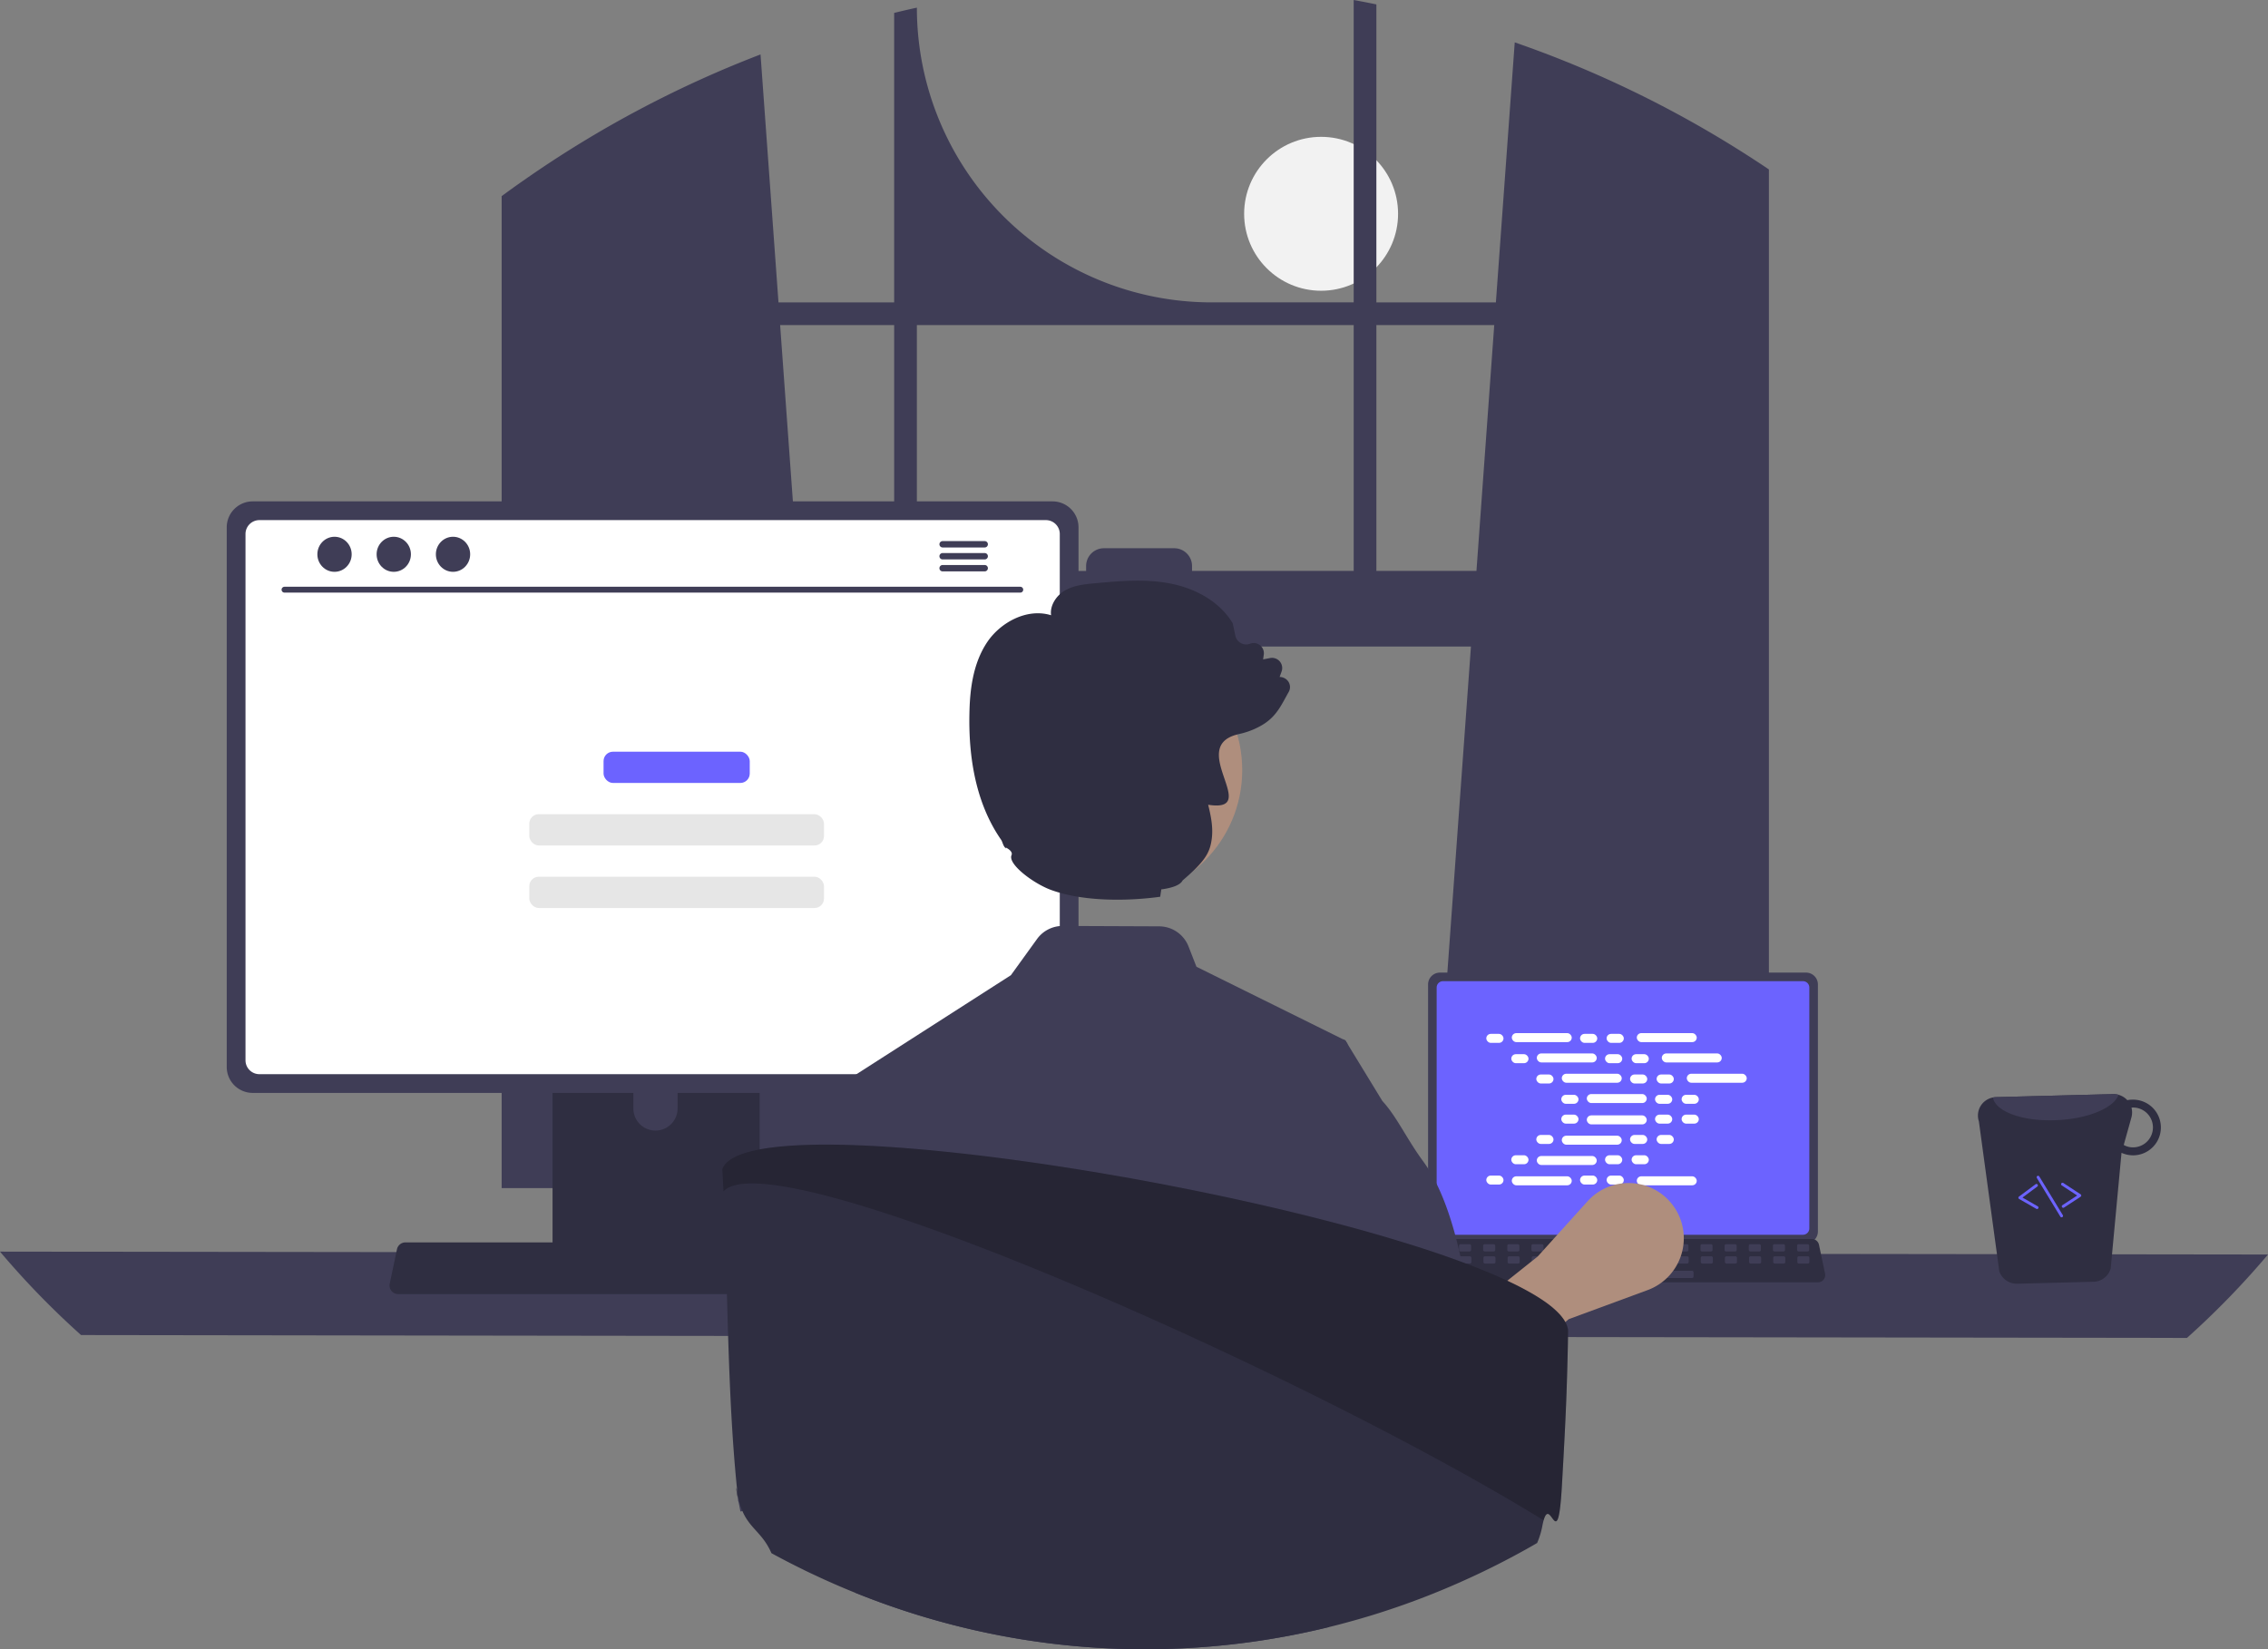 <svg width="786.82" height="572.258" xmlns="http://www.w3.org/2000/svg" data-name="Layer 1">

 <rect width="100%" height="100%" fill="#808080" stroke="none"/>

 <g>
  <title>Layer 1</title>
  <circle id="svg_1" fill="#f2f2f2" r="26.701" cy="74.182" cx="458.321"/>
  <path id="svg_3" fill="#3f3d56" d="m608.426,55.32c-0.87,-0.58 -1.75,-1.13 -2.62,-1.69a380.24,380.24 0 0 0 -80.31,-38.93l-6.54,90.22l-41.46,0l0,-103.39c-2.61,-0.54 -5.24,-1.05 -7.87,-1.53l0,104.92l-49.27,0a102.27,102.27 0 0 1 -102.27,-102.27l0,-0c-2.64,0.57 -5.26,1.18 -7.88,1.83l0,100.44l-40.13,0l-6.23,-86.03a380.858,380.858 0 0 0 -81.94,43.53c-0.44,0.3 -0.88,0.61 -1.31,0.91c-2.21,1.55 -4.39,3.13 -6.56,4.73l0,344.19l118.27,0l-2.09,-28.95l-11.5,-158.95l231.59,0l-11.5,158.95l-2.09,28.95l116.96,0l0,-353.45q-2.61,-1.77 -5.25,-3.48zm-298.22,142.78l-33.39,0l-6.17,-85.3l39.56,0l0,85.3zm159.42,0l-56.08,0l0,-1.69a6.18,6.18 0 0 0 -6.19,-6.18l-24.38,0a6.178,6.178 0 0 0 -6.18,6.18l0,1.69l-58.71,0l0,-85.3l151.54,0l0,85.3zm7.87,0l0,-85.3l40.89,0l-6.17,85.3l-34.72,0z"/>
  <path id="svg_4" fill="#3f3d56" d="m-0,434.291a289.003,289.003 0 0 0 28.12,28.95l730.58,1a289.003,289.003 0 0 0 28.12,-28.95l-786.82,-1z"/>
  <path id="svg_5" fill="#3f3d56" d="m495.43,341.591l0,85.704a4.122,4.122 0 0 0 4.119,4.119l127.004,0a4.122,4.122 0 0 0 4.119,-4.119l0,-85.704a4.124,4.124 0 0 0 -4.119,-4.115l-127.004,0a4.124,4.124 0 0 0 -4.119,4.115z"/>
  <path id="svg_6" fill="#6c63ff" d="m498.409,342.658l0,83.58a2.205,2.205 0 0 0 2.201,2.201l124.885,0a2.205,2.205 0 0 0 2.201,-2.201l0,-83.58a2.206,2.206 0 0 0 -2.201,-2.206l-124.885,0a2.206,2.206 0 0 0 -2.201,2.206z"/>
  <path id="svg_7" fill="#2f2e41" d="m492.774,444.01a2.47,2.47 0 0 0 1.943,0.93l135.992,0a2.502,2.502 0 0 0 2.446,-3.016l-2.111,-10.027a2.507,2.507 0 0 0 -1.558,-1.818a2.425,2.425 0 0 0 -0.888,-0.168l-131.778,0a2.424,2.424 0 0 0 -0.888,0.168a2.507,2.507 0 0 0 -1.558,1.818l-2.111,10.027a2.501,2.501 0 0 0 0.511,2.086z"/>
  <rect id="svg_8" transform="rotate(-180 1457.67 1029.82)" fill="#3f3d56" rx="0.488" height="2.513" width="4.188" y="1625.407" x="2287.7"/>
  <rect id="svg_9" transform="rotate(-180 1440.91 1029.82)" fill="#3f3d56" rx="0.488" height="2.513" width="4.188" y="1625.407" x="2262.569"/>
  <rect id="svg_10" transform="rotate(-180 1424.16 1029.82)" fill="#3f3d56" rx="0.488" height="2.513" width="4.188" y="1625.407" x="2237.438"/>
  <rect id="svg_11" transform="rotate(-180 1407.4 1029.82)" fill="#3f3d56" rx="0.488" height="2.513" width="4.188" y="1625.407" x="2212.307"/>
  <rect id="svg_12" transform="rotate(-180 1390.65 1029.82)" fill="#3f3d56" rx="0.488" height="2.513" width="4.188" y="1625.407" x="2187.176"/>
  <rect id="svg_13" transform="rotate(-180 1373.9 1029.82)" fill="#3f3d56" rx="0.488" height="2.513" width="4.188" y="1625.407" x="2162.045"/>
  <rect id="svg_14" transform="rotate(-180 1357.14 1029.82)" fill="#3f3d56" rx="0.488" height="2.513" width="4.188" y="1625.407" x="2136.914"/>
  <rect id="svg_15" transform="rotate(-180 1340.39 1029.82)" fill="#3f3d56" rx="0.488" height="2.513" width="4.188" y="1625.407" x="2111.783"/>
  <rect id="svg_16" transform="rotate(-180 1323.63 1029.82)" fill="#3f3d56" rx="0.488" height="2.513" width="4.188" y="1625.407" x="2086.652"/>
  <rect id="svg_17" transform="rotate(-180 1306.88 1029.82)" fill="#3f3d56" rx="0.488" height="2.513" width="4.188" y="1625.407" x="2061.521"/>
  <rect id="svg_18" transform="rotate(-180 1290.13 1029.82)" fill="#3f3d56" rx="0.488" height="2.513" width="4.188" y="1625.407" x="2036.39"/>
  <rect id="svg_19" transform="rotate(-180 1273.37 1029.82)" fill="#3f3d56" rx="0.488" height="2.513" width="4.188" y="1625.407" x="2011.259"/>
  <rect id="svg_20" transform="rotate(-180 1256.62 1029.82)" fill="#3f3d56" rx="0.488" height="2.513" width="4.188" y="1625.407" x="1986.129"/>
  <rect id="svg_21" transform="rotate(-180 1239.86 1029.82)" fill="#3f3d56" rx="0.488" height="2.513" width="4.188" y="1625.407" x="1960.998"/>
  <rect id="svg_22" transform="rotate(-180 1223.11 1029.82)" fill="#3f3d56" rx="0.488" height="2.513" width="4.188" y="1625.407" x="1935.867"/>
  <rect id="svg_23" transform="rotate(-180 1206.36 1029.82)" fill="#3f3d56" rx="0.488" height="2.513" width="4.188" y="1625.407" x="1910.736"/>
  <rect id="svg_24" transform="rotate(-180 1457.86 1038.2)" fill="#3f3d56" rx="0.488" height="2.513" width="4.188" y="1637.973" x="2287.997"/>
  <rect id="svg_25" transform="rotate(-180 1441.11 1038.2)" fill="#3f3d56" rx="0.488" height="2.513" width="4.188" y="1637.973" x="2262.866"/>
  <rect id="svg_26" transform="rotate(-180 1424.36 1038.2)" fill="#3f3d56" rx="0.488" height="2.513" width="4.188" y="1637.973" x="2237.735"/>
  <rect id="svg_27" transform="rotate(-180 1407.6 1038.2)" fill="#3f3d56" rx="0.488" height="2.513" width="4.188" y="1637.973" x="2212.604"/>
  <rect id="svg_28" transform="rotate(-180 1390.85 1038.2)" fill="#3f3d56" rx="0.488" height="2.513" width="4.188" y="1637.973" x="2187.473"/>
  <rect id="svg_29" transform="rotate(-180 1374.09 1038.2)" fill="#3f3d56" rx="0.488" height="2.513" width="4.188" y="1637.973" x="2162.342"/>
  <rect id="svg_30" transform="rotate(-180 1357.34 1038.2)" fill="#3f3d56" rx="0.488" height="2.513" width="4.188" y="1637.973" x="2137.211"/>
  <rect id="svg_31" transform="rotate(-180 1340.59 1038.2)" fill="#3f3d56" rx="0.488" height="2.513" width="4.188" y="1637.973" x="2112.08"/>
  <rect id="svg_32" transform="rotate(-180 1323.83 1038.2)" fill="#3f3d56" rx="0.488" height="2.513" width="4.188" y="1637.973" x="2086.949"/>
  <rect id="svg_33" transform="rotate(-180 1307.08 1038.2)" fill="#3f3d56" rx="0.488" height="2.513" width="4.188" y="1637.973" x="2061.818"/>
  <rect id="svg_34" transform="rotate(-180 1290.32 1038.2)" fill="#3f3d56" rx="0.488" height="2.513" width="4.188" y="1637.973" x="2036.687"/>
  <rect id="svg_35" transform="rotate(-180 1273.57 1038.2)" fill="#3f3d56" rx="0.488" height="2.513" width="4.188" y="1637.973" x="2011.556"/>
  <rect id="svg_36" transform="rotate(-180 1256.82 1038.2)" fill="#3f3d56" rx="0.488" height="2.513" width="4.188" y="1637.973" x="1986.425"/>
  <rect id="svg_37" transform="rotate(-180 1240.06 1038.2)" fill="#3f3d56" rx="0.488" height="2.513" width="4.188" y="1637.973" x="1961.295"/>
  <rect id="svg_38" transform="rotate(-180 1223.31 1038.2)" fill="#3f3d56" rx="0.488" height="2.513" width="4.188" y="1637.973" x="1936.164"/>
  <rect id="svg_39" transform="rotate(-180 1206.55 1038.2)" fill="#3f3d56" rx="0.488" height="2.513" width="4.188" y="1637.973" x="1911.033"/>
  <rect id="svg_40" transform="rotate(-180 1348.13 1048.25)" fill="#3f3d56" rx="0.488" height="2.513" width="33.508" y="1653.051" x="2108.729"/>
  <rect id="svg_41" fill="#fff" rx="1.561" height="3.122" width="5.966" y="358.737" x="515.631"/>
  <rect id="svg_42" fill="#fff" rx="1.561" height="3.122" width="5.966" y="358.737" x="548.154"/>
  <rect id="svg_43" fill="#fff" rx="1.561" height="3.122" width="5.966" y="358.737" x="557.369"/>
  <rect id="svg_44" fill="#fff" rx="1.561" height="3.122" width="20.796" y="358.477" x="524.477"/>
  <rect id="svg_45" fill="#fff" rx="1.561" height="3.122" width="20.796" y="358.477" x="567.841"/>
  <rect id="svg_46" fill="#fff" rx="1.561" height="3.122" width="5.966" y="365.784" x="524.304"/>
  <rect id="svg_47" fill="#fff" rx="1.561" height="3.122" width="5.966" y="365.784" x="556.827"/>
  <rect id="svg_48" fill="#fff" rx="1.561" height="3.122" width="5.966" y="365.784" x="566.042"/>
  <rect id="svg_49" fill="#fff" rx="1.561" height="3.122" width="20.796" y="365.523" x="533.15"/>
  <rect id="svg_50" fill="#fff" rx="1.561" height="3.122" width="20.796" y="365.523" x="576.514"/>
  <rect id="svg_51" fill="#fff" rx="1.561" height="3.122" width="5.966" y="372.83" x="532.977"/>
  <rect id="svg_52" fill="#fff" rx="1.561" height="3.122" width="5.966" y="372.83" x="565.5"/>
  <rect id="svg_53" fill="#fff" rx="1.561" height="3.122" width="5.966" y="372.83" x="574.715"/>
  <rect id="svg_54" fill="#fff" rx="1.561" height="3.122" width="20.796" y="372.57" x="541.823"/>
  <rect id="svg_55" fill="#fff" rx="1.561" height="3.122" width="20.796" y="372.57" x="585.187"/>
  <rect id="svg_56" fill="#fff" rx="1.561" height="3.122" width="5.966" y="379.877" x="541.649"/>
  <rect id="svg_57" fill="#fff" rx="1.561" height="3.122" width="5.966" y="379.877" x="574.172"/>
  <rect id="svg_58" fill="#fff" rx="1.561" height="3.122" width="5.966" y="379.877" x="583.387"/>
  <rect id="svg_59" fill="#fff" rx="1.561" height="3.122" width="20.796" y="379.617" x="550.496"/>
  <rect id="svg_60" fill="#fff" rx="1.561" height="3.122" width="5.966" y="407.898" x="548.154"/>
  <rect id="svg_61" fill="#fff" rx="1.561" height="3.122" width="5.966" y="407.898" x="557.369"/>
  <rect id="svg_62" fill="#fff" rx="1.561" height="3.122" width="20.796" y="408.158" x="567.841"/>
  <rect id="svg_63" fill="#fff" rx="1.561" height="3.122" width="5.966" y="407.898" x="515.631"/>
  <rect id="svg_64" fill="#fff" rx="1.561" height="3.122" width="20.796" y="408.158" x="524.477"/>
  <rect id="svg_65" fill="#fff" rx="1.561" height="3.122" width="5.966" y="400.851" x="524.304"/>
  <rect id="svg_66" fill="#fff" rx="1.561" height="3.122" width="5.966" y="400.851" x="556.827"/>
  <rect id="svg_67" fill="#fff" rx="1.561" height="3.122" width="5.966" y="400.851" x="566.042"/>
  <rect id="svg_68" fill="#fff" rx="1.561" height="3.122" width="20.796" y="401.111" x="533.15"/>
  <rect id="svg_69" fill="#fff" rx="1.561" height="3.122" width="5.966" y="393.804" x="532.977"/>
  <rect id="svg_70" fill="#fff" rx="1.561" height="3.122" width="5.966" y="393.804" x="565.5"/>
  <rect id="svg_71" fill="#fff" rx="1.561" height="3.122" width="5.966" y="393.804" x="574.715"/>
  <rect id="svg_72" fill="#fff" rx="1.561" height="3.122" width="20.796" y="394.064" x="541.823"/>
  <rect id="svg_73" fill="#fff" rx="1.561" height="3.122" width="5.966" y="386.758" x="541.649"/>
  <rect id="svg_74" fill="#fff" rx="1.561" height="3.122" width="5.966" y="386.758" x="574.172"/>
  <rect id="svg_75" fill="#fff" rx="1.561" height="3.122" width="5.966" y="386.758" x="583.387"/>
  <rect id="svg_76" fill="#fff" rx="1.561" height="3.122" width="20.796" y="387.018" x="550.496"/>
  <path id="svg_77" fill="#af8e7d" d="m504.917,490.482l-13.35,-21.102l41.902,-33.403l17.295,-19.161a19.161,19.161 0 0 1 32.418,6.828l0,0a19.161,19.161 0 0 1 -11.57,23.991l-27.349,10.075l-39.347,32.771z"/>
  <path id="svg_78" fill="#2f2e41" d="m191.69,337.481l0,102.56l71.85,0l0,-102.56a3.448,3.448 0 0 0 -2.43,-3.3a3.175,3.175 0 0 0 -1.03,-0.16l-64.92,0a3.463,3.463 0 0 0 -3.47,3.46zm28.04,35.24a7.67,7.67 0 0 1 15.34,0l0,11.9a7.67,7.67 0 0 1 -15.34,0l0,-11.9z"/>
  <path id="svg_79" fill="#3f3d56" d="m191.47,436.761l0,9.89a1.946,1.946 0 0 0 1.93,1.94l68.43,0a1.94,1.94 0 0 0 1.93,-1.94l0,-9.89l-72.29,0z"/>
  <path id="svg_80" fill="#3f3d56" d="m78.66,182.961l0,187.26a9.007,9.007 0 0 0 9,9l277.5,0a9.007,9.007 0 0 0 9,-9l0,-187.26a9.011,9.011 0 0 0 -9,-8.99l-277.5,0a9.012,9.012 0 0 0 -9,8.99z"/>
  <path id="svg_81" fill="#fff" d="m85.17,185.291l0,182.62a4.818,4.818 0 0 0 4.81,4.81l272.87,0a4.818,4.818 0 0 0 4.81,-4.81l0,-182.62a4.82,4.82 0 0 0 -4.81,-4.82l-272.87,0a4.821,4.821 0 0 0 -4.81,4.82z"/>
  <path id="svg_82" fill="#2f2e41" d="m135.81,447.921a2.948,2.948 0 0 0 2.32,1.11l162.34,0a2.987,2.987 0 0 0 2.92,-3.6l-2.52,-11.97a2.993,2.993 0 0 0 -1.86,-2.17a2.895,2.895 0 0 0 -1.06,-0.2l-157.31,0a2.894,2.894 0 0 0 -1.06,0.2a2.992,2.992 0 0 0 -1.86,2.17l-2.52,11.97a2.985,2.985 0 0 0 0.61,2.49z"/>
  <path id="svg_83" fill="#3f3d56" d="m353.994,205.628l-255.323,0a1.016,1.016 0 0 1 0,-2.031l255.323,0a1.016,1.016 0 0 1 0,2.031z"/>
  <ellipse id="svg_84" fill="#3f3d56" ry="6.083" rx="5.95" cy="192.33" cx="116.051"/>
  <ellipse id="svg_85" fill="#3f3d56" ry="6.083" rx="5.95" cy="192.33" cx="136.607"/>
  <ellipse id="svg_86" fill="#3f3d56" ry="6.083" rx="5.95" cy="192.33" cx="157.163"/>
  <path id="svg_87" fill="#3f3d56" d="m341.616,187.751l-14.6,0a1.105,1.105 0 0 0 0,2.21l14.6,0a1.105,1.105 0 0 0 0,-2.21z"/>
  <path id="svg_88" fill="#3f3d56" d="m341.616,191.901l-14.6,0a1.105,1.105 0 0 0 0,2.21l14.6,0a1.105,1.105 0 0 0 0,-2.21z"/>
  <path id="svg_89" fill="#3f3d56" d="m341.616,196.051l-14.6,0a1.105,1.105 0 0 0 0,2.21l14.6,0a1.105,1.105 0 0 0 0,-2.21z"/>
  <path id="svg_90" fill="#2f2e41" d="m693.596,441.101a6.416,6.416 0 0 0 6.183,4.331l26.492,-0.682a6.329,6.329 0 0 0 5.981,-4.657l3.749,-40.087a9.794,9.794 0 0 0 4.238,0.871a9.661,9.661 0 1 0 -0.485,-19.317a8.184,8.184 0 0 0 -1.736,0.181a6.548,6.548 0 0 0 -4.874,-2.103l-40.751,1.052a5.853,5.853 0 0 0 -1.005,0.125a6.365,6.365 0 0 0 -4.873,8.265l7.081,52.021zm43.173,-43.817l2.668,-9.553a6.506,6.506 0 0 0 0.02,-3.375c0.129,-0 0.244,-0.062 0.373,-0.062a6.91,6.91 0 0 1 0.324,13.817a6.505,6.505 0 0 1 -3.385,-0.828z"/>
  <path id="svg_91" fill="#3f3d56" d="m691.387,380.815c0.868,4.964 10.629,8.454 22.366,7.847c10.793,-0.497 19.617,-4.287 21.234,-8.778a6.025,6.025 0 0 0 -1.844,-0.246l-40.751,1.052a5.853,5.853 0 0 0 -1.005,0.125z"/>
  <path id="svg_92" fill="#6c63ff" d="m715.904,419.073a0.497,0.497 0 0 0 0.151,-0.066l5.753,-3.766a0.499,0.499 0 0 0 0,-0.836l-5.98,-3.917a0.5,0.5 0 1 0 -0.548,0.836l5.341,3.498l-5.114,3.348a0.5,0.5 0 0 0 0.396,0.903l0,-0z"/>
  <path id="svg_93" fill="#6c63ff" d="m706.818,419.492a0.5,0.5 0 0 0 0.126,-0.918l-5.303,-3.04l5.126,-3.807a0.5,0.5 0 1 0 -0.596,-0.802l-5.739,4.263a0.5,0.5 0 0 0 0.049,0.835l5.965,3.42a0.5,0.5 0 0 0 0.372,0.051z"/>
  <path id="svg_94" fill="#6c63ff" d="m715.332,422.373a0.482,0.482 0 0 0 0.137,-0.058a0.5,0.5 0 0 0 0.168,-0.687l-8.155,-13.408a0.5,0.5 0 0 0 -0.854,0.521l8.155,13.408a0.5,0.5 0 0 0 0.55,0.224z"/>
  <rect id="svg_95" fill="#6c63ff" rx="3.264" height="10.846" width="50.719" y="260.827" x="209.385"/>
  <rect id="svg_96" fill="#e6e6e6" rx="3.264" height="10.846" width="102.236" y="282.519" x="183.626"/>
  <rect id="svg_97" fill="#e6e6e6" rx="3.264" height="10.846" width="102.236" y="304.21" x="183.626"/>
  <path id="svg_98" fill="#3f3d56" d="m290.711,376.846l0.217,0.684l0.011,0.023l6.525,19.838l7.506,22.861l14.123,42.961l0.137,6.673l0,0.023l1.049,53.684l-2.909,7.278l3.274,11.932s-1.506,-18.037 -9.582,-7.679c-4.574,5.886 -9.925,11.91 -14.317,17.556q9.6,3.884 19.507,7.027c1.426,0.456 2.863,0.89 4.301,1.323q0.462,0.137 0.924,0.274a266.863,266.863 0 0 0 67.351,10.826c1.186,0.034 2.35,0.057 3.479,0.08c0.399,0.011 0.787,0.023 1.175,0.023c1.278,0.011 2.544,0.023 3.822,0.023q3.867,0 7.7,-0.114a266.853,266.853 0 0 0 56.091,-7.586c-0.125,-7.586 -0.468,-16.45 -0.958,-25.918c-0.228,-4.643 -5.35,-9.674 -5.658,-14.533c-0.217,-3.65 4.381,-7.084 4.141,-10.792c-1.551,-22.827 -3.491,-14.064 -4.928,-30.229q-0.222,-2.379 -0.411,-4.552c-0.924,-10.381 -1.563,-16.872 -1.563,-16.872l6.137,-38.683l9.639,-60.734l-0.742,-1.221l-0.833,-0.411l-50.844,-25.165l-2.761,-7.073a10.979,10.979 0 0 0 -10.141,-6.947l-33.493,-0.137a10.931,10.931 0 0 0 -8.909,4.529l-9.069,12.56l-59.993,38.467z"/>
  <path id="svg_99" fill="#3f3d56" d="m326.817,453.654l-7.586,16.233l-5.179,11.088l-8.909,46.646l-4.46,4.734l-3.822,-16.759l-39.998,8.881c-1.312,-7.29 -0.351,0.247 -1.161,-7.75c0.228,-0.228 0.468,-0.456 0.707,-0.685c0.639,-0.593 1.175,-1.152 1.164,-1.688c-0.456,-27.584 0.913,-74.526 12.343,-102.966a60.053,60.053 0 0 1 7.027,-13.107c0.228,-0.308 0.445,-0.616 0.662,-0.924c5.27,-7.381 8.601,-14.647 13.324,-19.815l0,-0.011a0.53,0.53 0 0 0 0.08,-0.08a0.157,0.157 0 0 0 0.046,-0.034l32.443,-17.203l1.392,39.105l0.992,28.109l0.935,26.226z"/>
  <path id="svg_100" fill="#3f3d56" d="m443.801,458.264l9.476,20.275l3.307,7.061l8.907,46.642l4.446,4.723l3.83,-16.755l1.8,-0.369l32.459,-6.722l9.461,30.046a17.984,17.984 0 0 0 -3.261,-22.506c-0.646,-0.585 -1.184,-1.154 -1.169,-1.692c0.538,-32.443 -1.446,-91.684 -19.367,-116.066c-5.692,-7.738 -9.107,-15.445 -14.076,-20.829c-0.015,-0.015 -0.015,-0.031 -0.031,-0.031l-12.091,-19.798l-0.738,-1.215l-0.831,-0.415l-22.121,97.652z"/>
  <circle fill="#af8e7d" r="44.558" cy="267.201" cx="386.397" data-name="Ellipse 5" id="a657ec4b-47ce-4d2a-9c58-81a811696ca9"/>
  <path id="svg_101" fill="#2f2e41" d="m446.622,236.077a3.759,3.759 0 0 0 -2.69,-1.19l0.67,-1.86a3.528,3.528 0 0 0 -3.96,-4.7l-2.44,0.47l0.23,-1.63a3.534,3.534 0 0 0 -4.73,-3.82a3.766,3.766 0 0 1 -3.24,-0.23a3.846,3.846 0 0 1 -1.92,-2.61l-0.85,-4.1l-0.09,-0.22c-4.14,-6.9 -12.1,-11.92 -21.84,-13.76c-8.67,-1.65 -17.56,-0.81 -26.13,-0.02c-3.4,0.32 -7.24,0.68 -10.44,2.64c-2.72,1.68 -5.02,5.04 -4.55,8.43c-8.45,-2.59 -17.51,2.58 -22,9.1c-5.32,7.76 -6.19,17.48 -6.33,25.08c-0.38,17.98 3.33,32.69 11,43.73c0.56,0.8 0.7,2.47 1.81,3.03l-0.23,-0.37c1.24,0.62 2.5,1.62 2.03,2.69c-1.35,3.08 7.62,9.89 13.94,12.14c11.53,4.11 26.86,3.76 37.64,2.28l0.38,-2.55c3.89,-0.53 6.63,-1.54 7.4,-3.12c1.36,-1.16 2.52,-2.2 3.53,-3.16l0.01,-0.01c0.02,-0.02 0.06,-0.05 0.08,-0.07c4.87,-4.67 6,-7.33 6.51,-11.38c0.49,-3.97 -0.38,-8 -1.27,-11.63c18.74,2.9 -7.38,-19.96 10.08,-24.38a5.434,5.434 0 0 1 0.61,-0.15c0.51,-0.12 1.02,-0.24 1.51,-0.38a26.448,26.448 0 0 0 6.72,-2.87c4.88,-2.97 6.49,-6.91 9.01,-11.35a3.427,3.427 0 0 0 -0.45,-4.03z"/>
  <path id="svg_102" fill="#2f2e41" d="m543.992,461.437c-0.01,1.75 -0.03,4.2 -0.11,7.23q-0.015,0.63 -0.03,1.29c-0.13,5.57 -0.26,10.24 -0.47,15.43c-0.01,0.36 -0.02,0.71 -0.04,1.07c-0.28,7.24 -0.72,15.67 -1.48,29.02c-1.41,24.66 -3.87,3.39 -6.34,12.04c-0.12,0.43 -0.25,0.94 -0.37,1.54a27.916,27.916 0 0 1 -1.88,6.33c-1.31,0.78 -2.66,1.53 -3.99,2.28c-3.79,2.11 -7.64,4.14 -11.52,6.07c-2.18,1.08 -4.37,2.14 -6.57,3.16c-0.35,0.16 -0.69,0.32 -1.03,0.47a270.887,270.887 0 0 1 -34.75,13.26c-2.32,0.7 -4.63,1.38 -6.97,2.01c-2.44,0.68 -4.88,1.32 -7.35,1.92a266.893,266.893 0 0 1 -56.09,7.59c-2.55,0.08 -5.12,0.11 -7.7,0.11c-1.28,0 -2.54,-0.01 -3.82,-0.02c-0.39,0 -0.78,-0.01 -1.17,-0.02c-1.13,-0.03 -2.3,-0.05 -3.48,-0.08a266.663,266.663 0 0 1 -67.35,-10.83l-0.93,-0.27c-1.44,-0.44 -2.87,-0.87 -4.3,-1.33q-9.9,-3.135 -19.51,-7.02q-7.335,-2.955 -14.5,-6.34a0.339,0.339 0 0 1 -0.12,-0.06c-1,-0.46 -2.01,-0.94 -3.01,-1.43c-0.13,-0.07 -0.27,-0.14 -0.41,-0.21q-5.595,-2.73 -11.07,-5.72c-3.07,-7.05 -7.39,-8.4 -10.07,-14.6a25.874,25.874 0 0 1 -1.68,-5.74c0,-0.02 -0.01,-0.04 -0.01,-0.07c0.28,3.72 -1.19,-6.6 -0.01,-0.04c-0.01,-0.12 -0.02,-0.25 -0.03,-0.4c-0.03,-0.36 -0.07,-0.8 -0.13,-1.35c-3.43,-33.49 -3.21,-71.79 -4.7,-103.35q-0.15,-3.06 -0.31,-5.86c-0.03,-0.62 -0.07,-1.23 -0.11,-1.83c0.07,-0.18 0.15,-0.37 0.24,-0.55a1.002,1.002 0 0 1 0.07,-0.15a1.623,1.623 0 0 1 0.1,-0.18c0.02,-0.03 0.05,-0.07 0.07,-0.1a0.917,0.917 0 0 1 0.05,-0.1c0.09,-0.14 0.19,-0.29 0.3,-0.43c0.05,-0.06 0.09,-0.11 0.14,-0.16a0.808,0.808 0 0 1 0.12,-0.14a0.637,0.637 0 0 1 0.11,-0.13c0.04,-0.04 0.08,-0.09 0.13,-0.14a0.302,0.302 0 0 1 0.08,-0.08a2.033,2.033 0 0 1 0.26,-0.25a9.624,9.624 0 0 1 1.14,-0.9c0.14,-0.09 0.29,-0.18 0.43,-0.28a19.135,19.135 0 0 1 3.17,-1.52c0.38,-0.14 0.76,-0.27 1.17,-0.41c0.15,-0.04 0.29,-0.09 0.44,-0.14c0.22,-0.07 0.44,-0.14 0.67,-0.19c1.14,-0.34 2.37,-0.63 3.7,-0.9c0.16,-0.03 0.33,-0.06 0.5,-0.1c0.24,-0.05 0.49,-0.09 0.74,-0.13c0.34,-0.06 0.69,-0.12 1.04,-0.18c2.97,-0.47 6.34,-0.82 10.06,-1.05q0.525,-0.03 1.05,-0.06c0.41,-0.02 0.82,-0.04 1.24,-0.06c0.35,-0.02 0.71,-0.03 1.07,-0.04c0.35,-0.02 0.71,-0.03 1.08,-0.04c1.01,-0.03 2.05,-0.06 3.11,-0.08c3.02,-0.06 6.2,-0.04 9.54,0.03c1.55,0.04 3.13,0.08 4.75,0.15c0.11,0 0.21,0.01 0.31,0.01c1.41,0.05 2.83,0.11 4.29,0.19c1.02,0.05 2.05,0.1 3.08,0.16c0.97,0.06 1.95,0.12 2.94,0.19c0.77,0.04 1.54,0.1 2.32,0.15c0.66,0.05 1.32,0.1 1.98,0.14l0.9,0.06c0.49,0.04 0.98,0.07 1.48,0.12c1.1,0.09 2.2,0.18 3.32,0.27c1.11,0.1 2.24,0.2 3.37,0.3s2.27,0.21 3.41,0.32c0.12,0.01 0.23,0.02 0.34,0.03c1.04,0.11 2.08,0.21 3.13,0.32c0.24,0.02 0.49,0.04 0.73,0.07c1.001,0.101 2.022,0.218 3.032,0.326c0.31,0.033 0.618,0.066 0.929,0.1c0.791,0.086 1.572,0.161 2.368,0.254c1.05,0.12 2.12,0.23 3.16,0.37c0.81,0.09 1.62,0.18 2.43,0.28c1.27,0.15 2.56,0.31 3.85,0.48c0.49,0.06 0.98,0.12 1.47,0.19c3.68,0.46 7.4,0.97 11.18,1.5c5.73,0.81 11.55,1.69 17.41,2.64q8.805,1.425 17.71,3.01c1.5,0.27 3,0.54 4.51,0.82q1.02,0.195 2.04,0.39c1.16,0.21 2.32,0.43 3.48,0.65c1.16,0.22 2.32,0.44 3.48,0.67c1.38,0.27 2.77,0.54 4.15,0.81c9.09,1.8 18.13,3.72 26.95,5.73c1.45,0.33 2.9,0.67 4.34,1q4.32,1.005 8.56,2.04c0.78,0.18 1.55,0.37 2.32,0.56c1.92,0.48 3.84,0.96 5.73,1.45l0.33,0.09c1.39,0.34 2.75,0.69 4.11,1.05q4.815,1.26 9.47,2.55q3.09,0.855 6.11,1.73c3.01,0.87 5.96,1.75 8.83,2.64c0.71,0.22 1.42,0.44 2.12,0.65c2.1,0.65 4.17,1.31 6.18,1.97c1.6,0.52 3.16,1.05 4.7,1.58q2.31,0.795 4.53,1.59c0.95,0.34 1.89,0.7 2.83,1.04c1.35,0.5 2.68,1 3.98,1.5c0.4,0.15 0.79,0.31 1.18,0.46c0.25,0.11 0.49,0.2 0.73,0.3c0.47,0.19 0.95,0.37 1.41,0.56c0.47,0.18 0.93,0.37 1.39,0.57c0.45,0.18 0.91,0.37 1.35,0.56c0.45,0.18 0.89,0.37 1.33,0.57c0.37,0.15 0.73,0.31 1.08,0.47c0.71,0.31 1.42,0.62 2.11,0.94c0.34,0.16 0.68,0.31 1.02,0.47l0.78,0.36c0.11,0.06 0.22,0.11 0.33,0.16c0.25,0.12 0.51,0.25 0.76,0.37c0.58,0.27 1.15,0.56 1.71,0.83c0.75,0.38 1.48,0.76 2.18,1.13c0.71,0.38 1.4,0.76 2.06,1.13c0.11,0.06 0.21,0.12 0.32,0.18c0.15,0.08 0.3,0.17 0.45,0.25c0.51,0.29 1,0.59 1.49,0.88c0.96,0.59 1.87,1.17 2.72,1.75c0.19,0.13 0.37,0.26 0.56,0.38c0.63,0.45 1.23,0.89 1.79,1.34c0,0.01 0,0.01 0.01,0.01c0.19,0.14 0.37,0.29 0.55,0.43c0.15,0.14 0.31,0.26 0.46,0.4c0.52,0.45 1,0.88 1.44,1.32a5.667,5.667 0 0 1 0.42,0.43a1.208,1.208 0 0 1 0.16,0.16c0.2,0.2 0.38,0.4 0.55,0.6a0.553,0.553 0 0 1 0.07,0.09c0.24,0.28 0.46,0.56 0.67,0.84c0.1,0.14 0.21,0.28 0.3,0.42c0.12,0.17 0.24,0.35 0.34,0.52c0.09,0.14 0.17,0.29 0.25,0.43a7.257,7.257 0 0 1 0.54,1.13a5.241,5.241 0 0 1 0.27,0.82a5.844,5.844 0 0 1 0.17,0.81z"/>
  <path id="svg_103" opacity="0.2" d="m543.992,461.437c-0.01,1.75 -0.03,4.2 -0.11,7.23c-0.01,0.42 -0.03,0.85 -0.04,1.29c-0.1,4.25 -0.25,9.5 -0.46,15.43c-0.01,0.36 -0.02,0.71 -0.04,1.07c-0.28,7.24 -0.72,15.67 -1.48,29.02c-1.41,24.66 -3.87,3.39 -6.34,12.04c-6.86,-4.22 -14.38,-8.64 -22.42,-13.18q-2.175,-1.23 -4.39,-2.47c-16.08,-8.97 -34.04,-18.37 -52.79,-27.68c-0.74,-0.37 -1.49,-0.74 -2.23,-1.1c-42.95,-21.23 -89.83,-41.88 -127.81,-55.66c-7.33,-2.66 -14.33,-5.06 -20.91,-7.17c-13.86,-4.43 -25.84,-7.53 -35.06,-8.87c-9.6,-1.4 -16.23,-0.9 -18.91,1.99q-0.15,-3.06 -0.31,-5.86q-0.06,-0.93 -0.12,-1.83c0.062,-0.165 0.142,-0.322 0.22,-0.48c0.011,-0.023 0.019,-0.047 0.03,-0.07a1.002,1.002 0 0 1 0.07,-0.15a1.623,1.623 0 0 1 0.1,-0.18a1.06,1.06 0 0 1 0.12,-0.2c0.09,-0.14 0.19,-0.29 0.3,-0.43a3.483,3.483 0 0 1 0.26,-0.3a0.637,0.637 0 0 1 0.11,-0.13c0.04,-0.04 0.08,-0.09 0.13,-0.14a0.302,0.302 0 0 1 0.08,-0.08a2.033,2.033 0 0 1 0.26,-0.25a9.624,9.624 0 0 1 1.14,-0.9c0.14,-0.09 0.29,-0.18 0.43,-0.28a19.135,19.135 0 0 1 3.17,-1.52c0.38,-0.14 0.76,-0.27 1.17,-0.41c0.15,-0.04 0.29,-0.09 0.44,-0.14c0.22,-0.07 0.44,-0.14 0.67,-0.19c1.14,-0.34 2.37,-0.63 3.7,-0.9c0.4,-0.08 0.82,-0.16 1.24,-0.23c0.34,-0.06 0.69,-0.12 1.04,-0.18c2.97,-0.47 6.34,-0.82 10.06,-1.05q0.525,-0.03 1.05,-0.06c0.41,-0.02 0.82,-0.04 1.24,-0.06c0.35,-0.02 0.71,-0.03 1.07,-0.04c0.35,-0.02 0.71,-0.03 1.08,-0.04c1.01,-0.03 2.05,-0.06 3.11,-0.08c3.02,-0.05 6.2,-0.03 9.54,0.04c1.55,0.03 3.13,0.08 4.75,0.15c0.1,0 0.21,0.01 0.31,0.01c1.41,0.04 2.84,0.11 4.29,0.18c1.02,0.05 2.05,0.1 3.08,0.16c0.97,0.06 1.95,0.12 2.94,0.19c0.77,0.04 1.54,0.1 2.32,0.15c0.66,0.05 1.32,0.1 1.98,0.14c0.79,0.06 1.58,0.12 2.38,0.18c1.1,0.09 2.2,0.18 3.32,0.27c1.11,0.1 2.24,0.2 3.37,0.3s2.27,0.21 3.41,0.32c0.12,0.01 0.23,0.02 0.34,0.03c1.04,0.11 2.08,0.21 3.13,0.32q8.73,0.885 17.97,2.07q5.52,0.705 11.18,1.51c5.73,0.81 11.55,1.69 17.41,2.63q8.805,1.425 17.71,3.01c1.5,0.27 3,0.54 4.51,0.82q2.76,0.51 5.52,1.04c1.16,0.22 2.32,0.44 3.48,0.67c1.38,0.27 2.77,0.54 4.15,0.81c9.09,1.8 18.13,3.72 26.95,5.73c1.45,0.33 2.9,0.67 4.34,1q4.32,1.005 8.56,2.04c0.78,0.19 1.55,0.38 2.32,0.57q2.895,0.72 5.73,1.44l0,0.01c0.11,0.02 0.22,0.05 0.33,0.08c1.38,0.35 2.75,0.7 4.11,1.06q4.815,1.26 9.47,2.54c2.06,0.58 4.1,1.15 6.11,1.73c3.01,0.88 5.96,1.76 8.83,2.64c0.71,0.22 1.42,0.44 2.12,0.65q3.15,0.99 6.18,1.97c1.6,0.52 3.16,1.05 4.7,1.58q2.31,0.795 4.53,1.59c0.96,0.34 1.9,0.69 2.83,1.03c1.36,0.5 2.68,1 3.98,1.51c0.4,0.15 0.79,0.31 1.18,0.46c0.73,0.28 1.44,0.57 2.14,0.86c0.47,0.18 0.93,0.37 1.39,0.57c0.45,0.18 0.91,0.37 1.35,0.56c0.45,0.18 0.89,0.37 1.33,0.57c0.37,0.15 0.73,0.31 1.08,0.47c0.71,0.31 1.42,0.62 2.11,0.94c0.34,0.16 0.68,0.31 1.02,0.47l0.78,0.36c0.11,0.06 0.22,0.11 0.33,0.16c0.85,0.4 1.67,0.8 2.47,1.2c0.75,0.38 1.48,0.76 2.18,1.13c0.83,0.44 1.62,0.87 2.38,1.31c0.15,0.08 0.3,0.17 0.45,0.25c0.51,0.29 1,0.59 1.49,0.88c0.96,0.59 1.87,1.17 2.72,1.75c0.84,0.58 1.62,1.15 2.35,1.72c0,0.01 0,0.01 0.01,0.01c0.35,0.28 0.69,0.56 1.01,0.83c0.52,0.45 1,0.88 1.44,1.32a5.667,5.667 0 0 1 0.42,0.43a1.208,1.208 0 0 1 0.16,0.16c0.21,0.23 0.42,0.46 0.62,0.69c0.24,0.28 0.46,0.56 0.67,0.84c0.1,0.14 0.21,0.28 0.3,0.42c0.12,0.17 0.24,0.35 0.34,0.52c0.09,0.14 0.17,0.29 0.25,0.43a7.257,7.257 0 0 1 0.54,1.13a6.053,6.053 0 0 1 0.27,0.82a5.844,5.844 0 0 1 0.17,0.81z"/>
 </g>
</svg>